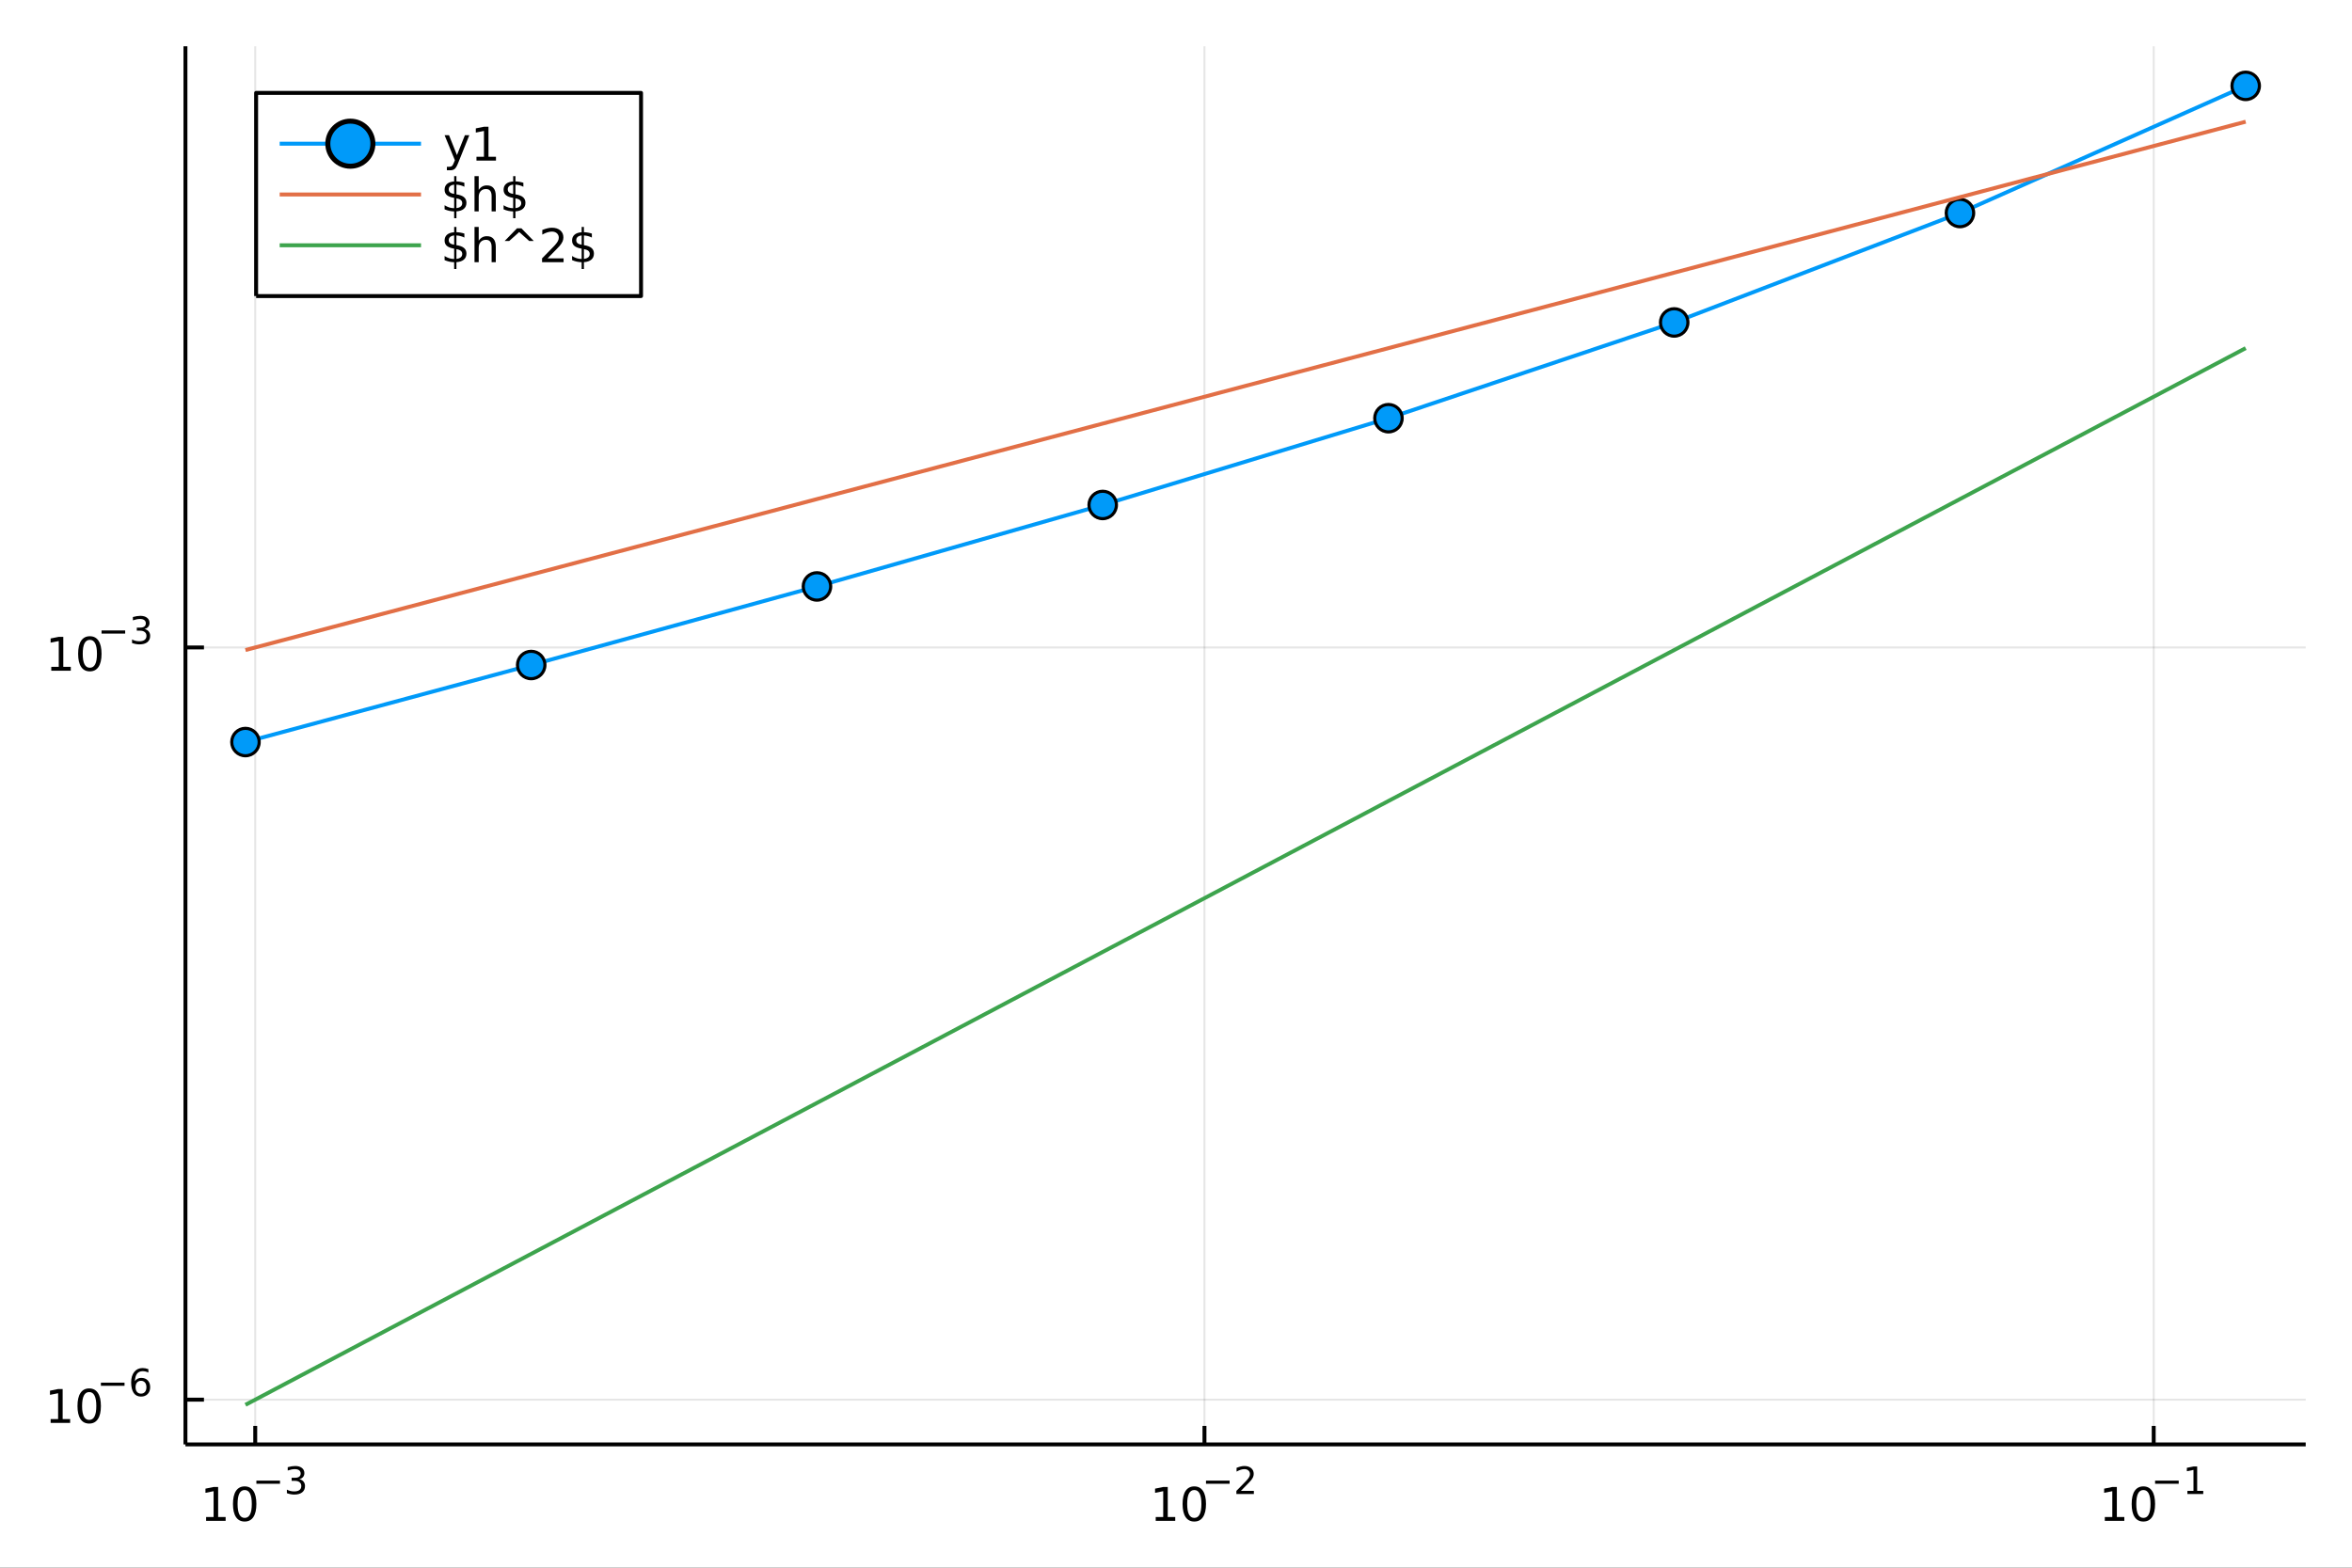 <?xml version="1.0" encoding="utf-8"?>
<svg xmlns="http://www.w3.org/2000/svg" xmlns:xlink="http://www.w3.org/1999/xlink" width="600" height="400" viewBox="0 0 2400 1600">
<rect x="0" y="0" width="2400" height="1600" fill="#333333" stroke="none"/>
<defs>
  <clipPath id="clip530">
    <rect x="0" y="0" width="2400" height="1600"/>
  </clipPath>
</defs>
<path clip-path="url(#clip530)" d="
M0 1600 L2400 1600 L2400 0 L0 0  Z
  " fill="#ffffff" fill-rule="evenodd" fill-opacity="1"/>
<defs>
  <clipPath id="clip531">
    <rect x="480" y="0" width="1681" height="1600"/>
  </clipPath>
</defs>
<path clip-path="url(#clip530)" d="
M189.233 1474.16 L2352.76 1474.16 L2352.76 47.244 L189.233 47.244  Z
  " fill="#ffffff" fill-rule="evenodd" fill-opacity="1"/>
<defs>
  <clipPath id="clip532">
    <rect x="189" y="47" width="2165" height="1428"/>
  </clipPath>
</defs>
<polyline clip-path="url(#clip532)" style="stroke:#000000; stroke-linecap:butt; stroke-linejoin:round; stroke-width:2; stroke-opacity:0.1; fill:none" points="
  260.441,1474.16 260.441,47.244 
  "/>
<polyline clip-path="url(#clip532)" style="stroke:#000000; stroke-linecap:butt; stroke-linejoin:round; stroke-width:2; stroke-opacity:0.1; fill:none" points="
  1229.05,1474.16 1229.05,47.244 
  "/>
<polyline clip-path="url(#clip532)" style="stroke:#000000; stroke-linecap:butt; stroke-linejoin:round; stroke-width:2; stroke-opacity:0.1; fill:none" points="
  2197.66,1474.16 2197.66,47.244 
  "/>
<polyline clip-path="url(#clip530)" style="stroke:#000000; stroke-linecap:butt; stroke-linejoin:round; stroke-width:4; stroke-opacity:1; fill:none" points="
  189.233,1474.16 2352.76,1474.16 
  "/>
<polyline clip-path="url(#clip530)" style="stroke:#000000; stroke-linecap:butt; stroke-linejoin:round; stroke-width:4; stroke-opacity:1; fill:none" points="
  260.441,1474.16 260.441,1455.27 
  "/>
<polyline clip-path="url(#clip530)" style="stroke:#000000; stroke-linecap:butt; stroke-linejoin:round; stroke-width:4; stroke-opacity:1; fill:none" points="
  1229.05,1474.16 1229.05,1455.27 
  "/>
<polyline clip-path="url(#clip530)" style="stroke:#000000; stroke-linecap:butt; stroke-linejoin:round; stroke-width:4; stroke-opacity:1; fill:none" points="
  2197.66,1474.16 2197.66,1455.27 
  "/>
<path clip-path="url(#clip530)" d="M210.321 1548.29 L217.96 1548.29 L217.96 1521.92 L209.65 1523.59 L209.65 1519.33 L217.914 1517.66 L222.59 1517.66 L222.59 1548.29 L230.229 1548.29 L230.229 1552.22 L210.321 1552.22 L210.321 1548.29 Z" fill="#000000" fill-rule="evenodd" fill-opacity="1" /><path clip-path="url(#clip530)" d="M249.673 1520.74 Q246.062 1520.74 244.233 1524.31 Q242.428 1527.85 242.428 1534.98 Q242.428 1542.09 244.233 1545.65 Q246.062 1549.19 249.673 1549.19 Q253.307 1549.19 255.113 1545.65 Q256.941 1542.09 256.941 1534.98 Q256.941 1527.85 255.113 1524.31 Q253.307 1520.74 249.673 1520.74 M249.673 1517.04 Q255.483 1517.04 258.539 1521.65 Q261.617 1526.23 261.617 1534.98 Q261.617 1543.71 258.539 1548.31 Q255.483 1552.9 249.673 1552.9 Q243.863 1552.9 240.784 1548.31 Q237.728 1543.71 237.728 1534.98 Q237.728 1526.23 240.784 1521.65 Q243.863 1517.04 249.673 1517.04 Z" fill="#000000" fill-rule="evenodd" fill-opacity="1" /><path clip-path="url(#clip530)" d="M261.617 1511.14 L285.729 1511.14 L285.729 1514.34 L261.617 1514.34 L261.617 1511.14 Z" fill="#000000" fill-rule="evenodd" fill-opacity="1" /><path clip-path="url(#clip530)" d="M305.439 1509.67 Q308.166 1510.26 309.69 1512.1 Q311.232 1513.94 311.232 1516.65 Q311.232 1520.81 308.373 1523.08 Q305.515 1525.36 300.248 1525.36 Q298.48 1525.36 296.6 1525 Q294.738 1524.66 292.744 1523.97 L292.744 1520.3 Q294.324 1521.22 296.205 1521.69 Q298.085 1522.16 300.136 1522.16 Q303.709 1522.16 305.571 1520.75 Q307.452 1519.34 307.452 1516.65 Q307.452 1514.17 305.703 1512.78 Q303.972 1511.37 300.869 1511.37 L297.596 1511.37 L297.596 1508.24 L301.02 1508.24 Q303.822 1508.24 305.308 1507.13 Q306.793 1506.01 306.793 1503.9 Q306.793 1501.74 305.251 1500.59 Q303.728 1499.42 300.869 1499.42 Q299.308 1499.42 297.521 1499.76 Q295.735 1500.1 293.59 1500.82 L293.59 1497.43 Q295.753 1496.83 297.634 1496.53 Q299.534 1496.23 301.208 1496.23 Q305.533 1496.23 308.054 1498.2 Q310.574 1500.16 310.574 1503.51 Q310.574 1505.84 309.238 1507.45 Q307.903 1509.05 305.439 1509.67 Z" fill="#000000" fill-rule="evenodd" fill-opacity="1" /><path clip-path="url(#clip530)" d="M1179.31 1548.29 L1186.95 1548.29 L1186.95 1521.92 L1178.64 1523.59 L1178.64 1519.33 L1186.91 1517.66 L1191.58 1517.66 L1191.58 1548.29 L1199.22 1548.29 L1199.22 1552.22 L1179.31 1552.22 L1179.31 1548.29 Z" fill="#000000" fill-rule="evenodd" fill-opacity="1" /><path clip-path="url(#clip530)" d="M1218.67 1520.74 Q1215.05 1520.74 1213.23 1524.31 Q1211.42 1527.85 1211.42 1534.98 Q1211.42 1542.09 1213.23 1545.65 Q1215.05 1549.19 1218.67 1549.19 Q1222.3 1549.19 1224.11 1545.65 Q1225.93 1542.09 1225.93 1534.98 Q1225.93 1527.85 1224.11 1524.31 Q1222.3 1520.74 1218.67 1520.74 M1218.67 1517.04 Q1224.48 1517.04 1227.53 1521.65 Q1230.61 1526.23 1230.61 1534.98 Q1230.61 1543.71 1227.53 1548.31 Q1224.48 1552.9 1218.67 1552.9 Q1212.86 1552.9 1209.78 1548.31 Q1206.72 1543.71 1206.72 1534.98 Q1206.72 1526.23 1209.78 1521.65 Q1212.86 1517.04 1218.67 1517.04 Z" fill="#000000" fill-rule="evenodd" fill-opacity="1" /><path clip-path="url(#clip530)" d="M1230.61 1511.14 L1254.72 1511.14 L1254.72 1514.34 L1230.61 1514.34 L1230.61 1511.14 Z" fill="#000000" fill-rule="evenodd" fill-opacity="1" /><path clip-path="url(#clip530)" d="M1266.19 1521.62 L1279.45 1521.62 L1279.45 1524.81 L1261.62 1524.81 L1261.62 1521.62 Q1263.79 1519.38 1267.51 1515.62 Q1271.25 1511.84 1272.21 1510.75 Q1274.04 1508.7 1274.75 1507.29 Q1275.49 1505.86 1275.49 1504.48 Q1275.49 1502.24 1273.91 1500.83 Q1272.34 1499.42 1269.82 1499.42 Q1268.04 1499.42 1266.04 1500.04 Q1264.07 1500.67 1261.81 1501.93 L1261.81 1498.09 Q1264.11 1497.17 1266.1 1496.7 Q1268.09 1496.23 1269.75 1496.23 Q1274.11 1496.23 1276.71 1498.41 Q1279.3 1500.59 1279.3 1504.24 Q1279.3 1505.97 1278.65 1507.53 Q1278.01 1509.07 1276.29 1511.18 Q1275.82 1511.72 1273.3 1514.34 Q1270.78 1516.93 1266.19 1521.62 Z" fill="#000000" fill-rule="evenodd" fill-opacity="1" /><path clip-path="url(#clip530)" d="M2147.77 1548.29 L2155.41 1548.29 L2155.41 1521.92 L2147.1 1523.59 L2147.1 1519.33 L2155.36 1517.66 L2160.04 1517.66 L2160.04 1548.29 L2167.68 1548.29 L2167.68 1552.22 L2147.77 1552.22 L2147.77 1548.29 Z" fill="#000000" fill-rule="evenodd" fill-opacity="1" /><path clip-path="url(#clip530)" d="M2187.12 1520.74 Q2183.51 1520.74 2181.68 1524.31 Q2179.88 1527.85 2179.88 1534.98 Q2179.88 1542.09 2181.68 1545.65 Q2183.51 1549.19 2187.12 1549.19 Q2190.76 1549.19 2192.56 1545.65 Q2194.39 1542.09 2194.39 1534.98 Q2194.39 1527.85 2192.56 1524.31 Q2190.76 1520.74 2187.12 1520.74 M2187.12 1517.04 Q2192.93 1517.04 2195.99 1521.65 Q2199.07 1526.23 2199.07 1534.98 Q2199.07 1543.71 2195.99 1548.31 Q2192.93 1552.9 2187.12 1552.9 Q2181.31 1552.9 2178.23 1548.31 Q2175.18 1543.71 2175.18 1534.98 Q2175.18 1526.23 2178.23 1521.65 Q2181.31 1517.04 2187.12 1517.04 Z" fill="#000000" fill-rule="evenodd" fill-opacity="1" /><path clip-path="url(#clip530)" d="M2199.07 1511.14 L2223.18 1511.14 L2223.18 1514.34 L2199.07 1514.34 L2199.07 1511.14 Z" fill="#000000" fill-rule="evenodd" fill-opacity="1" /><path clip-path="url(#clip530)" d="M2232.04 1521.62 L2238.24 1521.62 L2238.24 1500.19 L2231.49 1501.55 L2231.49 1498.09 L2238.21 1496.73 L2242.01 1496.73 L2242.01 1521.62 L2248.21 1521.62 L2248.21 1524.81 L2232.04 1524.81 L2232.04 1521.62 Z" fill="#000000" fill-rule="evenodd" fill-opacity="1" /><polyline clip-path="url(#clip532)" style="stroke:#000000; stroke-linecap:butt; stroke-linejoin:round; stroke-width:2; stroke-opacity:0.1; fill:none" points="
  189.233,1428.51 2352.76,1428.51 
  "/>
<polyline clip-path="url(#clip532)" style="stroke:#000000; stroke-linecap:butt; stroke-linejoin:round; stroke-width:2; stroke-opacity:0.1; fill:none" points="
  189.233,660.805 2352.76,660.805 
  "/>
<polyline clip-path="url(#clip530)" style="stroke:#000000; stroke-linecap:butt; stroke-linejoin:round; stroke-width:4; stroke-opacity:1; fill:none" points="
  189.233,1474.16 189.233,47.244 
  "/>
<polyline clip-path="url(#clip530)" style="stroke:#000000; stroke-linecap:butt; stroke-linejoin:round; stroke-width:4; stroke-opacity:1; fill:none" points="
  189.233,1428.51 208.13,1428.51 
  "/>
<polyline clip-path="url(#clip530)" style="stroke:#000000; stroke-linecap:butt; stroke-linejoin:round; stroke-width:4; stroke-opacity:1; fill:none" points="
  189.233,660.805 208.13,660.805 
  "/>
<path clip-path="url(#clip530)" d="M51.663 1448.3 L59.302 1448.3 L59.302 1421.94 L50.992 1423.6 L50.992 1419.34 L59.256 1417.68 L63.932 1417.68 L63.932 1448.3 L71.571 1448.3 L71.571 1452.24 L51.663 1452.24 L51.663 1448.3 Z" fill="#000000" fill-rule="evenodd" fill-opacity="1" /><path clip-path="url(#clip530)" d="M91.015 1420.75 Q87.404 1420.75 85.575 1424.32 Q83.77 1427.86 83.77 1434.99 Q83.77 1442.1 85.575 1445.66 Q87.404 1449.2 91.015 1449.2 Q94.649 1449.2 96.455 1445.66 Q98.284 1442.1 98.284 1434.99 Q98.284 1427.86 96.455 1424.32 Q94.649 1420.75 91.015 1420.75 M91.015 1417.05 Q96.825 1417.05 99.881 1421.66 Q102.959 1426.24 102.959 1434.99 Q102.959 1443.72 99.881 1448.32 Q96.825 1452.91 91.015 1452.91 Q85.205 1452.91 82.126 1448.32 Q79.071 1443.72 79.071 1434.99 Q79.071 1426.24 82.126 1421.66 Q85.205 1417.05 91.015 1417.05 Z" fill="#000000" fill-rule="evenodd" fill-opacity="1" /><path clip-path="url(#clip530)" d="M102.959 1411.15 L127.071 1411.15 L127.071 1414.35 L102.959 1414.35 L102.959 1411.15 Z" fill="#000000" fill-rule="evenodd" fill-opacity="1" /><path clip-path="url(#clip530)" d="M143.866 1409.27 Q141.308 1409.27 139.804 1411.02 Q138.318 1412.77 138.318 1415.82 Q138.318 1418.84 139.804 1420.61 Q141.308 1422.36 143.866 1422.36 Q146.424 1422.36 147.91 1420.61 Q149.415 1418.84 149.415 1415.82 Q149.415 1412.77 147.91 1411.02 Q146.424 1409.27 143.866 1409.27 M151.408 1397.37 L151.408 1400.83 Q149.979 1400.15 148.512 1399.79 Q147.064 1399.44 145.634 1399.44 Q141.873 1399.44 139.879 1401.97 Q137.904 1404.51 137.622 1409.65 Q138.732 1408.01 140.406 1407.15 Q142.08 1406.26 144.092 1406.26 Q148.324 1406.26 150.769 1408.84 Q153.233 1411.4 153.233 1415.82 Q153.233 1420.14 150.675 1422.76 Q148.117 1425.37 143.866 1425.37 Q138.995 1425.37 136.418 1421.65 Q133.842 1417.9 133.842 1410.81 Q133.842 1404.16 137.002 1400.21 Q140.161 1396.24 145.484 1396.24 Q146.913 1396.24 148.361 1396.52 Q149.828 1396.8 151.408 1397.37 Z" fill="#000000" fill-rule="evenodd" fill-opacity="1" /><path clip-path="url(#clip530)" d="M52.322 680.598 L59.961 680.598 L59.961 654.232 L51.65 655.899 L51.65 651.639 L59.914 649.973 L64.59 649.973 L64.59 680.598 L72.229 680.598 L72.229 684.533 L52.322 684.533 L52.322 680.598 Z" fill="#000000" fill-rule="evenodd" fill-opacity="1" /><path clip-path="url(#clip530)" d="M91.673 653.051 Q88.062 653.051 86.234 656.616 Q84.428 660.158 84.428 667.287 Q84.428 674.394 86.234 677.959 Q88.062 681.5 91.673 681.5 Q95.308 681.5 97.113 677.959 Q98.942 674.394 98.942 667.287 Q98.942 660.158 97.113 656.616 Q95.308 653.051 91.673 653.051 M91.673 649.348 Q97.484 649.348 100.539 653.954 Q103.618 658.537 103.618 667.287 Q103.618 676.014 100.539 680.621 Q97.484 685.204 91.673 685.204 Q85.863 685.204 82.784 680.621 Q79.729 676.014 79.729 667.287 Q79.729 658.537 82.784 653.954 Q85.863 649.348 91.673 649.348 Z" fill="#000000" fill-rule="evenodd" fill-opacity="1" /><path clip-path="url(#clip530)" d="M103.618 643.449 L127.729 643.449 L127.729 646.646 L103.618 646.646 L103.618 643.449 Z" fill="#000000" fill-rule="evenodd" fill-opacity="1" /><path clip-path="url(#clip530)" d="M147.44 641.982 Q150.167 642.565 151.69 644.408 Q153.233 646.251 153.233 648.96 Q153.233 653.116 150.374 655.392 Q147.515 657.668 142.249 657.668 Q140.481 657.668 138.6 657.31 Q136.738 656.972 134.745 656.276 L134.745 652.608 Q136.324 653.53 138.205 654 Q140.086 654.47 142.136 654.47 Q145.71 654.47 147.571 653.06 Q149.452 651.649 149.452 648.96 Q149.452 646.477 147.703 645.085 Q145.973 643.675 142.87 643.675 L139.597 643.675 L139.597 640.553 L143.02 640.553 Q145.822 640.553 147.308 639.443 Q148.794 638.315 148.794 636.208 Q148.794 634.045 147.252 632.898 Q145.728 631.732 142.87 631.732 Q141.308 631.732 139.522 632.07 Q137.735 632.409 135.591 633.124 L135.591 629.738 Q137.754 629.136 139.635 628.835 Q141.534 628.534 143.208 628.534 Q147.534 628.534 150.054 630.509 Q152.574 632.465 152.574 635.813 Q152.574 638.145 151.239 639.763 Q149.904 641.361 147.44 641.982 Z" fill="#000000" fill-rule="evenodd" fill-opacity="1" /><polyline clip-path="url(#clip532)" style="stroke:#009af9; stroke-linecap:butt; stroke-linejoin:round; stroke-width:4; stroke-opacity:1; fill:none" points="
  2291.52,87.629 1999.94,217.403 1708.36,329.079 1416.78,426.812 1125.2,515.367 833.624,598.516 542.044,678.706 250.464,757.344 
  "/>
<circle clip-path="url(#clip532)" cx="2291.52" cy="87.629" r="14" fill="#009af9" fill-rule="evenodd" fill-opacity="1" stroke="#000000" stroke-opacity="1" stroke-width="3.2"/>
<circle clip-path="url(#clip532)" cx="1999.94" cy="217.403" r="14" fill="#009af9" fill-rule="evenodd" fill-opacity="1" stroke="#000000" stroke-opacity="1" stroke-width="3.2"/>
<circle clip-path="url(#clip532)" cx="1708.36" cy="329.079" r="14" fill="#009af9" fill-rule="evenodd" fill-opacity="1" stroke="#000000" stroke-opacity="1" stroke-width="3.2"/>
<circle clip-path="url(#clip532)" cx="1416.78" cy="426.812" r="14" fill="#009af9" fill-rule="evenodd" fill-opacity="1" stroke="#000000" stroke-opacity="1" stroke-width="3.2"/>
<circle clip-path="url(#clip532)" cx="1125.2" cy="515.367" r="14" fill="#009af9" fill-rule="evenodd" fill-opacity="1" stroke="#000000" stroke-opacity="1" stroke-width="3.2"/>
<circle clip-path="url(#clip532)" cx="833.624" cy="598.516" r="14" fill="#009af9" fill-rule="evenodd" fill-opacity="1" stroke="#000000" stroke-opacity="1" stroke-width="3.2"/>
<circle clip-path="url(#clip532)" cx="542.044" cy="678.706" r="14" fill="#009af9" fill-rule="evenodd" fill-opacity="1" stroke="#000000" stroke-opacity="1" stroke-width="3.2"/>
<circle clip-path="url(#clip532)" cx="250.464" cy="757.344" r="14" fill="#009af9" fill-rule="evenodd" fill-opacity="1" stroke="#000000" stroke-opacity="1" stroke-width="3.2"/>
<polyline clip-path="url(#clip532)" style="stroke:#e26f46; stroke-linecap:butt; stroke-linejoin:round; stroke-width:4; stroke-opacity:1; fill:none" points="
  2291.52,124.203 1999.94,201.237 1708.36,278.271 1416.78,355.305 1125.2,432.339 833.624,509.373 542.044,586.407 250.464,663.441 
  "/>
<polyline clip-path="url(#clip532)" style="stroke:#3da44d; stroke-linecap:butt; stroke-linejoin:round; stroke-width:4; stroke-opacity:1; fill:none" points="
  2291.52,355.305 1999.94,509.373 1708.36,663.441 1416.78,817.509 1125.2,971.577 833.624,1125.64 542.044,1279.71 250.464,1433.78 
  "/>
<path clip-path="url(#clip530)" d="
M261.35 302.168 L654.125 302.168 L654.125 94.808 L261.35 94.808  Z
  " fill="#ffffff" fill-rule="evenodd" fill-opacity="1"/>
<polyline clip-path="url(#clip530)" style="stroke:#000000; stroke-linecap:butt; stroke-linejoin:round; stroke-width:4; stroke-opacity:1; fill:none" points="
  261.35,302.168 654.125,302.168 654.125,94.808 261.35,94.808 261.35,302.168 
  "/>
<polyline clip-path="url(#clip530)" style="stroke:#009af9; stroke-linecap:butt; stroke-linejoin:round; stroke-width:4; stroke-opacity:1; fill:none" points="
  285.389,146.648 429.624,146.648 
  "/>
<circle clip-path="url(#clip530)" cx="357.507" cy="146.648" r="23" fill="#009af9" fill-rule="evenodd" fill-opacity="1" stroke="#000000" stroke-opacity="1" stroke-width="5.12"/>
<path clip-path="url(#clip530)" d="M467.506 166.336 Q465.7 170.965 463.987 172.377 Q462.274 173.789 459.404 173.789 L456.001 173.789 L456.001 170.224 L458.501 170.224 Q460.26 170.224 461.233 169.391 Q462.205 168.558 463.385 165.456 L464.149 163.511 L453.663 138.002 L458.177 138.002 L466.279 158.28 L474.381 138.002 L478.895 138.002 L467.506 166.336 Z" fill="#000000" fill-rule="evenodd" fill-opacity="1" /><path clip-path="url(#clip530)" d="M486.186 159.993 L493.825 159.993 L493.825 133.627 L485.515 135.294 L485.515 131.035 L493.779 129.368 L498.455 129.368 L498.455 159.993 L506.094 159.993 L506.094 163.928 L486.186 163.928 L486.186 159.993 Z" fill="#000000" fill-rule="evenodd" fill-opacity="1" /><polyline clip-path="url(#clip530)" style="stroke:#e26f46; stroke-linecap:butt; stroke-linejoin:round; stroke-width:4; stroke-opacity:1; fill:none" points="
  285.389,198.488 429.624,198.488 
  "/>
<path clip-path="url(#clip530)" d="M465.747 222.736 L463.432 222.736 L463.409 215.768 Q460.978 215.722 458.547 215.213 Q456.117 214.68 453.663 213.638 L453.663 209.472 Q456.024 210.953 458.432 211.717 Q460.862 212.458 463.432 212.481 L463.432 201.926 Q458.316 201.092 455.978 199.102 Q453.663 197.111 453.663 193.639 Q453.663 189.865 456.186 187.69 Q458.71 185.514 463.432 185.19 L463.432 179.75 L465.747 179.75 L465.747 185.12 Q467.899 185.213 469.913 185.583 Q471.927 185.93 473.848 186.555 L473.848 190.606 Q471.927 189.634 469.89 189.102 Q467.876 188.569 465.747 188.477 L465.747 198.361 Q471.001 199.171 473.478 201.254 Q475.955 203.338 475.955 206.949 Q475.955 210.861 473.316 213.129 Q470.7 215.375 465.747 215.722 L465.747 222.736 M463.432 197.944 L463.432 188.453 Q460.747 188.754 459.334 189.981 Q457.922 191.208 457.922 193.245 Q457.922 195.236 459.219 196.347 Q460.538 197.458 463.432 197.944 M465.747 202.389 L465.747 212.412 Q468.686 212.018 470.168 210.745 Q471.672 209.472 471.672 207.389 Q471.672 205.352 470.237 204.148 Q468.825 202.944 465.747 202.389 Z" fill="#000000" fill-rule="evenodd" fill-opacity="1" /><path clip-path="url(#clip530)" d="M505.908 200.12 L505.908 215.768 L501.649 215.768 L501.649 200.259 Q501.649 196.578 500.214 194.75 Q498.779 192.921 495.908 192.921 Q492.459 192.921 490.469 195.12 Q488.478 197.319 488.478 201.115 L488.478 215.768 L484.195 215.768 L484.195 179.75 L488.478 179.75 L488.478 193.87 Q490.006 191.532 492.066 190.375 Q494.149 189.217 496.857 189.217 Q501.325 189.217 503.617 191.995 Q505.908 194.75 505.908 200.12 Z" fill="#000000" fill-rule="evenodd" fill-opacity="1" /><path clip-path="url(#clip530)" d="M525.955 222.736 L523.64 222.736 L523.617 215.768 Q521.186 215.722 518.755 215.213 Q516.325 214.68 513.871 213.638 L513.871 209.472 Q516.232 210.953 518.64 211.717 Q521.07 212.458 523.64 212.481 L523.64 201.926 Q518.524 201.092 516.186 199.102 Q513.871 197.111 513.871 193.639 Q513.871 189.865 516.394 187.69 Q518.918 185.514 523.64 185.19 L523.64 179.75 L525.955 179.75 L525.955 185.12 Q528.107 185.213 530.121 185.583 Q532.135 185.93 534.056 186.555 L534.056 190.606 Q532.135 189.634 530.098 189.102 Q528.084 188.569 525.955 188.477 L525.955 198.361 Q531.209 199.171 533.686 201.254 Q536.163 203.338 536.163 206.949 Q536.163 210.861 533.524 213.129 Q530.908 215.375 525.955 215.722 L525.955 222.736 M523.64 197.944 L523.64 188.453 Q520.955 188.754 519.543 189.981 Q518.13 191.208 518.13 193.245 Q518.13 195.236 519.427 196.347 Q520.746 197.458 523.64 197.944 M525.955 202.389 L525.955 212.412 Q528.894 212.018 530.376 210.745 Q531.88 209.472 531.88 207.389 Q531.88 205.352 530.445 204.148 Q529.033 202.944 525.955 202.389 Z" fill="#000000" fill-rule="evenodd" fill-opacity="1" /><polyline clip-path="url(#clip530)" style="stroke:#3da44d; stroke-linecap:butt; stroke-linejoin:round; stroke-width:4; stroke-opacity:1; fill:none" points="
  285.389,250.328 429.624,250.328 
  "/>
<path clip-path="url(#clip530)" d="M465.747 274.576 L463.432 274.576 L463.409 267.608 Q460.978 267.562 458.547 267.053 Q456.117 266.52 453.663 265.478 L453.663 261.312 Q456.024 262.793 458.432 263.557 Q460.862 264.298 463.432 264.321 L463.432 253.766 Q458.316 252.932 455.978 250.942 Q453.663 248.951 453.663 245.479 Q453.663 241.705 456.186 239.53 Q458.71 237.354 463.432 237.03 L463.432 231.59 L465.747 231.59 L465.747 236.96 Q467.899 237.053 469.913 237.423 Q471.927 237.77 473.848 238.395 L473.848 242.446 Q471.927 241.474 469.89 240.942 Q467.876 240.409 465.747 240.317 L465.747 250.201 Q471.001 251.011 473.478 253.094 Q475.955 255.178 475.955 258.789 Q475.955 262.701 473.316 264.969 Q470.7 267.215 465.747 267.562 L465.747 274.576 M463.432 249.784 L463.432 240.293 Q460.747 240.594 459.334 241.821 Q457.922 243.048 457.922 245.085 Q457.922 247.076 459.219 248.187 Q460.538 249.298 463.432 249.784 M465.747 254.229 L465.747 264.252 Q468.686 263.858 470.168 262.585 Q471.672 261.312 471.672 259.229 Q471.672 257.192 470.237 255.988 Q468.825 254.784 465.747 254.229 Z" fill="#000000" fill-rule="evenodd" fill-opacity="1" /><path clip-path="url(#clip530)" d="M505.908 251.96 L505.908 267.608 L501.649 267.608 L501.649 252.099 Q501.649 248.418 500.214 246.59 Q498.779 244.761 495.908 244.761 Q492.459 244.761 490.469 246.96 Q488.478 249.159 488.478 252.955 L488.478 267.608 L484.195 267.608 L484.195 231.59 L488.478 231.59 L488.478 245.71 Q490.006 243.372 492.066 242.215 Q494.149 241.057 496.857 241.057 Q501.325 241.057 503.617 243.835 Q505.908 246.59 505.908 251.96 Z" fill="#000000" fill-rule="evenodd" fill-opacity="1" /><path clip-path="url(#clip530)" d="M532.066 233.048 L544.635 245.942 L539.982 245.942 L529.797 236.798 L519.612 245.942 L514.959 245.942 L527.529 233.048 L532.066 233.048 Z" fill="#000000" fill-rule="evenodd" fill-opacity="1" /><path clip-path="url(#clip530)" d="M558.755 263.673 L575.075 263.673 L575.075 267.608 L553.13 267.608 L553.13 263.673 Q555.792 260.918 560.376 256.289 Q564.982 251.636 566.163 250.293 Q568.408 247.77 569.288 246.034 Q570.19 244.275 570.19 242.585 Q570.19 239.83 568.246 238.094 Q566.325 236.358 563.223 236.358 Q561.024 236.358 558.57 237.122 Q556.14 237.886 553.362 239.437 L553.362 234.715 Q556.186 233.581 558.64 233.002 Q561.093 232.423 563.13 232.423 Q568.501 232.423 571.695 235.108 Q574.889 237.793 574.889 242.284 Q574.889 244.414 574.079 246.335 Q573.292 248.233 571.186 250.826 Q570.607 251.497 567.505 254.715 Q564.403 257.909 558.755 263.673 Z" fill="#000000" fill-rule="evenodd" fill-opacity="1" /><path clip-path="url(#clip530)" d="M595.838 274.576 L593.524 274.576 L593.5 267.608 Q591.07 267.562 588.639 267.053 Q586.209 266.52 583.755 265.478 L583.755 261.312 Q586.116 262.793 588.524 263.557 Q590.954 264.298 593.524 264.321 L593.524 253.766 Q588.408 252.932 586.07 250.942 Q583.755 248.951 583.755 245.479 Q583.755 241.705 586.278 239.53 Q588.801 237.354 593.524 237.03 L593.524 231.59 L595.838 231.59 L595.838 236.96 Q597.991 237.053 600.005 237.423 Q602.019 237.77 603.94 238.395 L603.94 242.446 Q602.019 241.474 599.982 240.942 Q597.968 240.409 595.838 240.317 L595.838 250.201 Q601.093 251.011 603.57 253.094 Q606.047 255.178 606.047 258.789 Q606.047 262.701 603.408 264.969 Q600.792 267.215 595.838 267.562 L595.838 274.576 M593.524 249.784 L593.524 240.293 Q590.838 240.594 589.426 241.821 Q588.014 243.048 588.014 245.085 Q588.014 247.076 589.311 248.187 Q590.63 249.298 593.524 249.784 M595.838 254.229 L595.838 264.252 Q598.778 263.858 600.26 262.585 Q601.764 261.312 601.764 259.229 Q601.764 257.192 600.329 255.988 Q598.917 254.784 595.838 254.229 Z" fill="#000000" fill-rule="evenodd" fill-opacity="1" /></svg>
